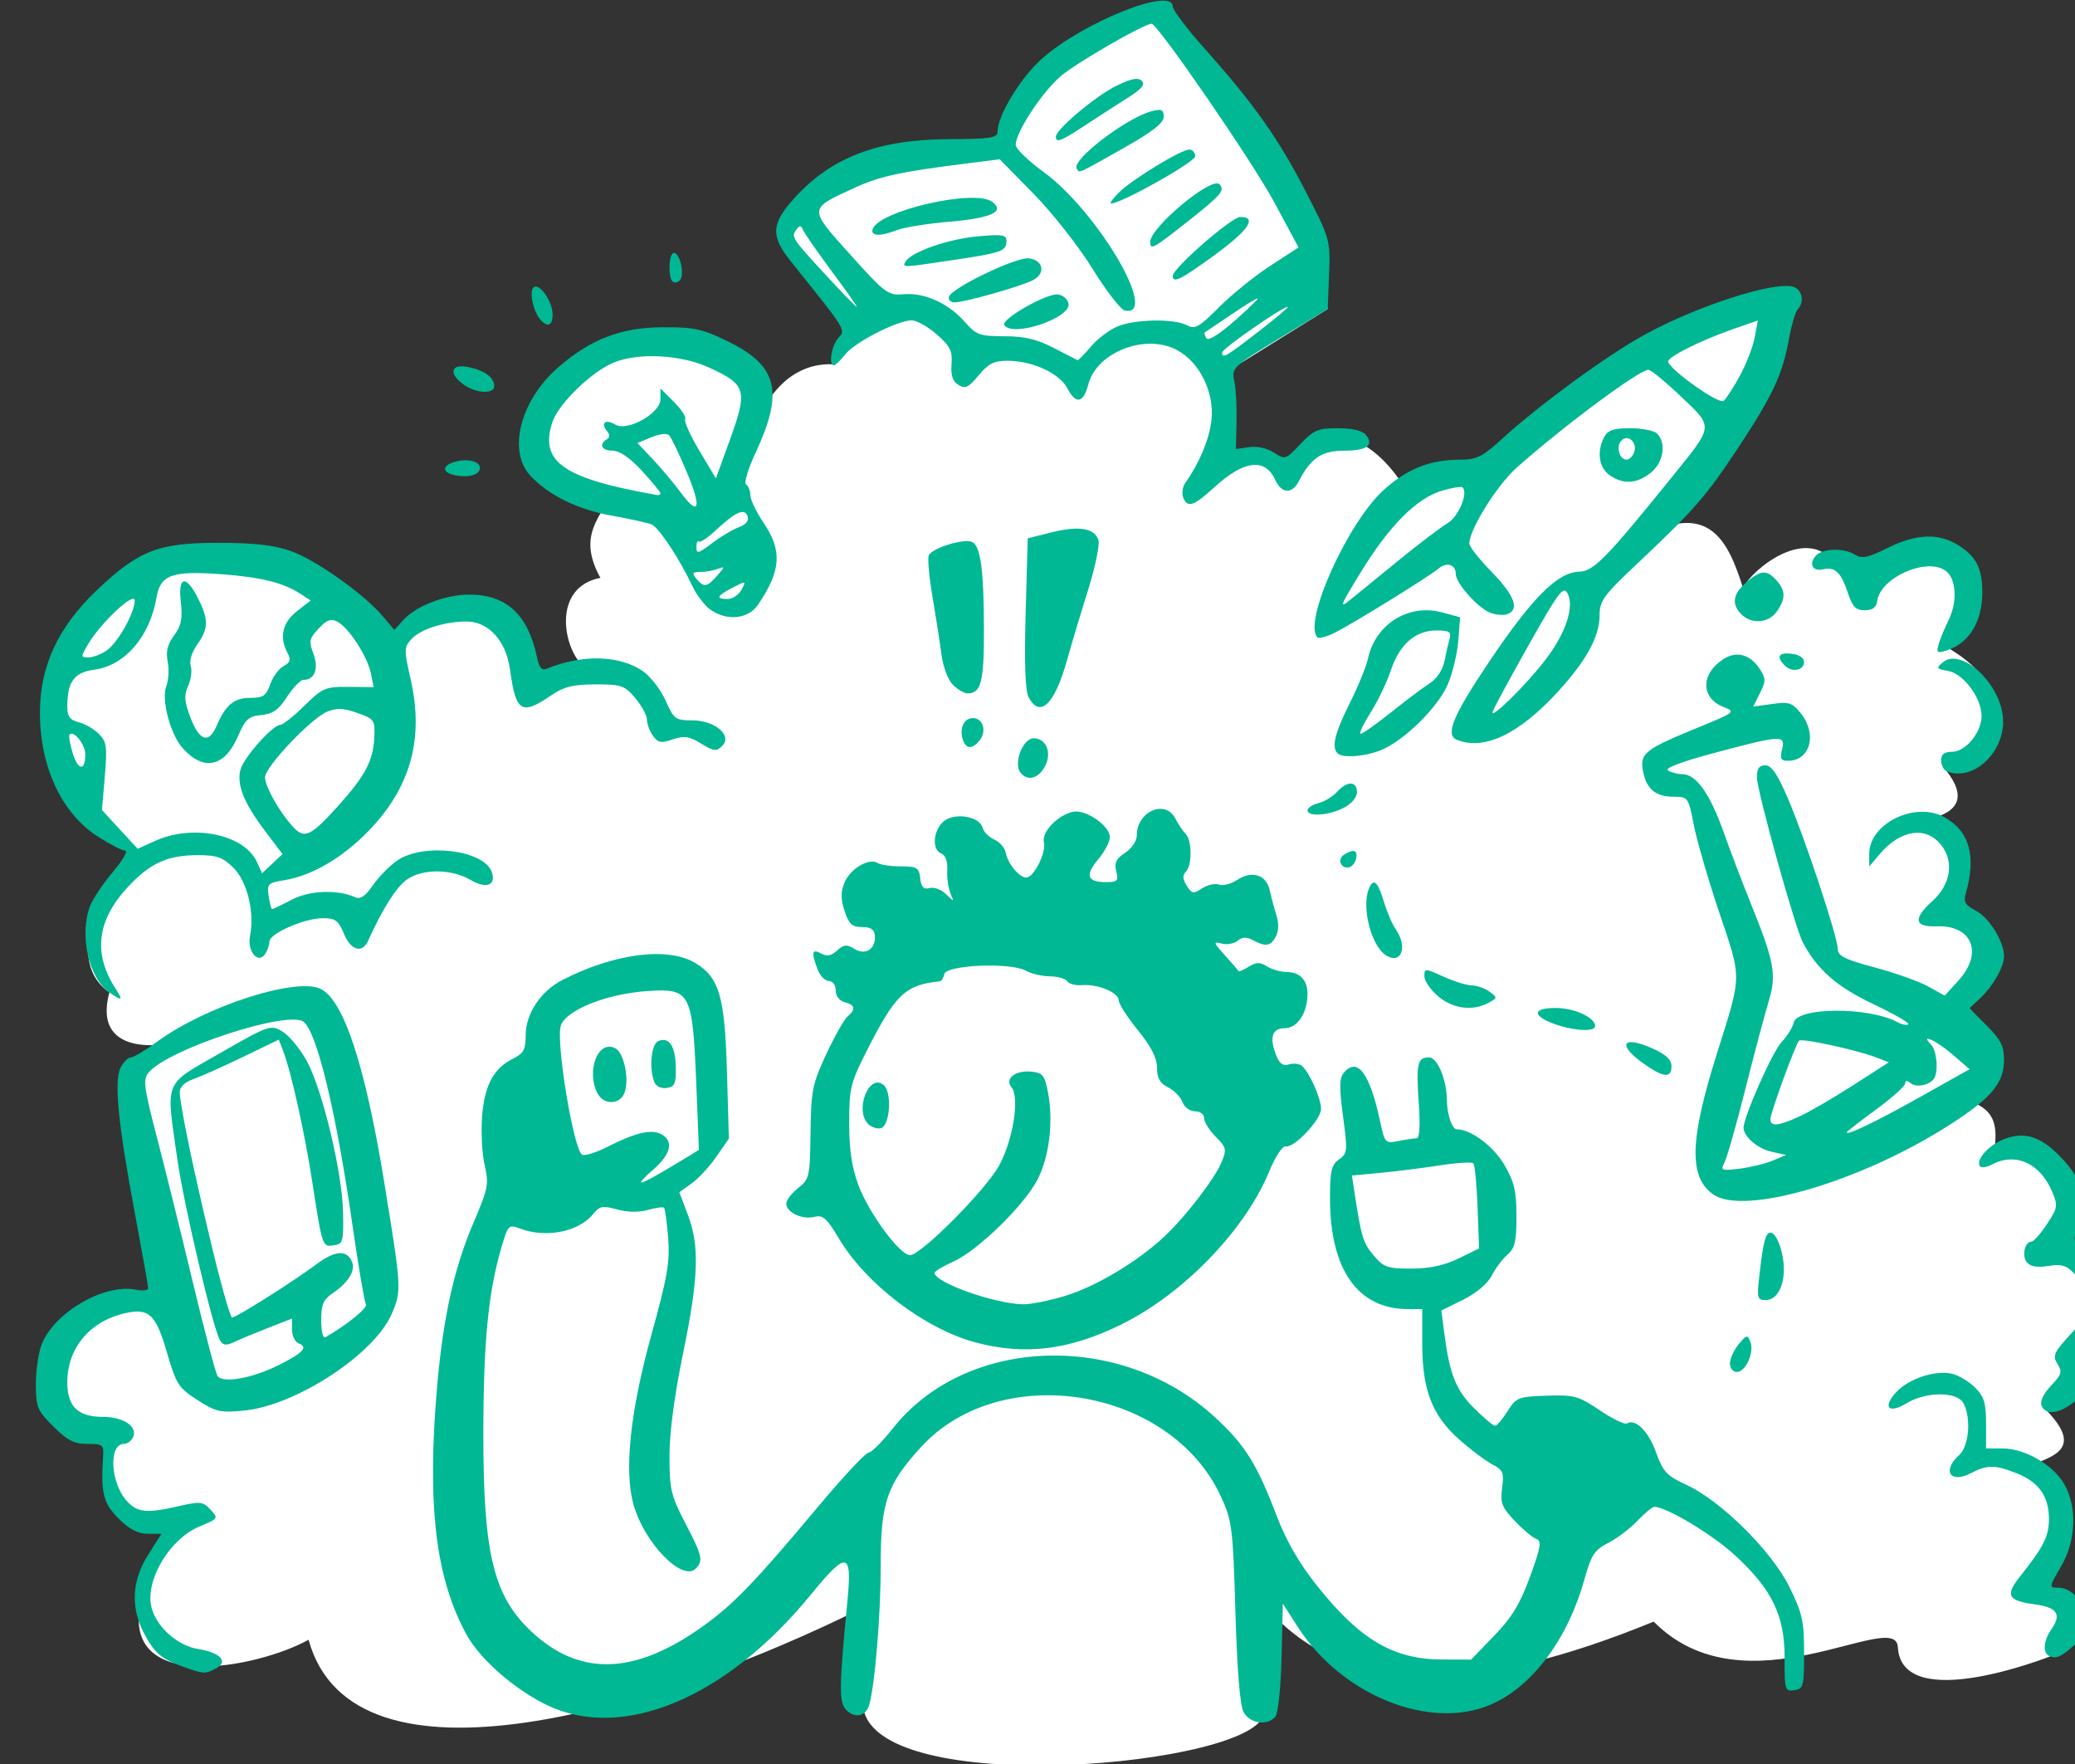 <?xml version="1.0" ?><svg height="264.313mm" viewBox="0 0 310.928 264.313" width="310.928mm" xmlns="http://www.w3.org/2000/svg">
    <rect x="0" y="0" width="310.928" height="264.313" fill="#333333" stroke="none"/>
    <path d="m 31471.81,578.712 c 0,0 -2.16,-0.466 -23.141,10.568 -20.981,11.034 -22.375,29.912 -22.375,29.912 0,0 -31.934,1.248 -42.986,5.211 -11.052,3.963 -23.141,19.426 -23.141,19.426 l 22.967,29.373 -6.303,10.801 c -14.46,-0.583 -20.463,13.133 -20.463,13.133 l -4.662,-11.889 c -4.662,-11.889 -39.114,-7.771 -50.166,-1.865 -31.906,36.491 9.715,38.728 9.715,38.728 -3.307,7.305 -10.465,12.62 -3.453,25.254 -14.42,2.826 -11.04,20.726 -5.272,26.02 -7.591,1.004 -14.314,5.482 -14.314,5.482 0,0 -7.339,-27.974 -23.83,-20.98 -16.492,6.994 -23.713,4.951 -23.713,4.951 0,0 -54.083,-45.124 -83.354,-3.629 -29.27,41.495 13.178,70.539 13.178,70.539 -6.982,3.289 -23.847,29.854 -8.398,40.607 -5.497,20.621 19.31,14.969 19.31,14.969 0,0 -13.469,8.394 -12.951,12.59 0.518,4.196 12.434,63.406 12.434,63.406 0,0 -26.335,-1.242 -34.02,14.844 -7.684,16.085 17.615,24.787 17.615,24.787 0,0 -4.231,5.75 -1.468,16.162 2.763,10.413 21.845,8.393 21.845,8.393 0,0 -7.296,5.471 -13.039,24.012 -8.131,29.916 34.504,21.202 49.389,12.9 13.243,48.251 104.696,20.176 163.793,-9.17 0,0 -0.949,-0.466 0.691,28.363 1.641,28.829 118.506,18.26 119.008,2.365 0.26,-8.236 0.792,-19.63 0.604,-31.227 24.116,27.706 63.643,25.335 115.031,4.285 27.261,27.601 71.806,-4.218 72.441,7.537 1.094,20.253 45.178,2.779 45.178,2.779 10.818,-4.021 0.133,-25.113 -6.41,-23.139 16.653,-18.694 12.606,-35.619 -2.438,-32.211 7.627,-3.809 21.113,-4.906 6.301,-19.105 l 8.983,-14.076 c 18.096,-16.509 9.297,-26.461 -5.44,-34.967 -0.45,-12.965 10.547,-35.202 -17.615,-25.721 0.84,-7.034 1.663,-14.061 -10.533,-16.24 20.173,-4.954 10.992,-16.038 3.218,-26.828 1.77,-9.837 10.054,-19.825 -4.859,-29.277 5.889,-13.036 1.045,-20.774 -7.252,-26.809 9.273,-2.151 11.072,-6.888 5.379,-14.219 0,0 14.392,-6.838 14.133,-18.805 -0.259,-11.967 -16.43,-19.18 -16.43,-19.18 0,0 11.681,-22.315 2.615,-27.91 -9.066,-5.595 -23.83,13.83 -23.83,13.83 0,0 -4.284,-3.907 -10.533,-10.723 -9.544,-10.41 -26.727,5.915 -26.25,8.859 -4.502,-14.282 -10.03,-26.954 -31.256,-14.998 0,0 55.519,-65.584 42.395,-70.635 -13.124,-5.051 -89.883,51.131 -89.883,51.131 l -22.363,3.418 c 0,0 -6.477,-10.644 -14.766,-13.131 -8.289,-2.487 -22.018,7.227 -22.018,7.227 l -12.734,-4.674 -4.101,-22.057 31.355,-19.508 -7.611,-29.992 z" fill="#FFFFFF" transform="translate(-195.298,-14.498) matrix(0.505,0,0,0.505,-15525.175,-276.348)"/>
    <path d="m 31498.7,1083.976 c -1.118,-1.99 -1.95,-11.987 -2.469,-29.68 -0.736,-25.066 -0.994,-27.141 -4.269,-34.294 -14.833,-32.4 -65.26,-40.75 -89.029,-14.743 -10.229,11.192 -11.973,16.378 -11.973,35.588 0,14.675 -1.733,35.36 -3.435,41.006 -0.989,3.277 -4.187,3.977 -6.698,1.467 -2.283,-2.283 -2.248,-6.448 0.28,-32.495 1.421,-14.65 -0.162,-14.912 -10.864,-1.794 -25.044,30.695 -55.947,43.614 -78.342,32.752 -9.665,-4.688 -19.907,-13.683 -23.87,-20.965 -8.642,-15.878 -11.379,-35.91 -9.178,-67.174 1.715,-24.371 4.969,-40.159 11.36,-55.111 4.278,-10.011 4.54,-11.373 3.247,-16.889 -0.773,-3.3 -1.116,-9.822 -0.761,-14.494 0.707,-9.296 3.449,-14.337 9.381,-17.246 2.912,-1.428 3.546,-2.645 3.546,-6.803 0,-6.382 4.425,-13.08 10.822,-16.38 15.434,-7.962 31.457,-10.003 39.592,-5.043 7.061,4.305 8.679,9.924 9.318,32.349 l 0.561,19.717 -3.713,5.359 c -2.043,2.947 -5.351,6.525 -7.352,7.949 l -3.638,2.591 2.538,6.681 c 3.524,9.274 3.187,18.79 -1.461,41.319 -2.521,12.219 -3.991,23.345 -3.995,30.236 0,9.872 0.436,11.75 4.662,19.856 5.085,9.756 5.435,11.272 3.135,13.572 -3.994,3.993 -15.284,-7.622 -18.47,-19.001 -2.842,-10.152 -0.969,-27.747 5.393,-50.664 4.656,-16.772 5.446,-21.357 4.894,-28.408 -0.361,-4.624 -0.913,-8.664 -1.226,-8.977 -0.314,-0.313 -2.468,-0.025 -4.789,0.641 -2.646,0.759 -6.056,0.703 -9.144,-0.149 -4.272,-1.179 -5.203,-1.01 -7.025,1.278 -4.303,5.4 -14.073,7.335 -21.938,4.345 -3.192,-1.214 -3.438,-0.948 -5.412,5.843 -3.892,13.388 -5.302,28.108 -5.308,55.428 -0.01,35.193 3.036,47.752 14.106,58.2 14.339,13.532 30.664,13.111 50.876,-1.312 9.307,-6.641 15.313,-12.876 34.788,-36.113 7.118,-8.493 13.657,-15.476 14.531,-15.517 0.874,-0.041 4.101,-3.26 7.172,-7.152 21.604,-27.39 67.519,-29.064 95.464,-3.481 8.98,8.221 12.546,13.881 18.37,29.155 2.887,7.574 6.704,14.219 11.98,20.859 12.787,16.091 22.69,21.948 37.194,21.997 l 8.591,0.029 6.842,-7.064 c 5.291,-5.463 7.711,-9.447 10.676,-17.577 3.158,-8.658 3.494,-10.624 1.901,-11.139 -1.064,-0.344 -3.949,-2.745 -6.411,-5.335 -3.895,-4.098 -4.386,-5.374 -3.789,-9.826 0.606,-4.521 0.274,-5.33 -2.858,-6.953 -1.949,-1.01 -6.348,-4.308 -9.776,-7.329 -8.1,-7.138 -11.058,-14.741 -11.062,-28.443 v -10.333 h -4.264 c -14.855,0 -23.104,-11.722 -23.104,-32.833 0,-8.17 0.416,-9.974 2.666,-11.55 2.514,-1.761 2.583,-2.489 1.198,-12.776 -1.135,-8.434 -1.098,-11.355 0.164,-12.875 4.056,-4.887 7.742,-0.051 10.789,14.154 1.429,6.663 1.559,6.805 5.49,6.019 2.214,-0.443 4.64,-0.805 5.391,-0.805 0.875,0 1.104,-3.706 0.641,-10.333 -0.829,-11.832 -0.42,-13.667 3.043,-13.667 2.495,0 5.237,6.557 5.295,12.667 0.04,4.29 1.528,8.667 2.944,8.667 4.158,0 10.847,4.99 14.085,10.507 2.976,5.07 3.616,7.773 3.621,15.275 0,7.472 -0.474,9.525 -2.66,11.391 -1.467,1.252 -3.569,4.05 -4.671,6.218 -1.213,2.386 -4.56,5.21 -8.477,7.153 l -6.473,3.211 0.875,6.789 c 1.563,12.123 3.42,16.797 8.816,22.193 2.895,2.895 5.713,5.24 6.263,5.212 0.55,-0.028 2.211,-1.978 3.69,-4.333 2.549,-4.056 3.159,-4.298 11.573,-4.588 8.178,-0.282 9.429,0.061 15.774,4.331 3.79,2.551 7.42,4.311 8.066,3.911 2.508,-1.55 6.378,2.292 8.637,8.574 2.084,5.795 3.163,6.941 9.125,9.697 10.201,4.716 25.242,19.654 30.468,30.259 3.799,7.71 4.334,10.116 4.334,19.497 0,9.984 -0.196,10.73 -2.909,11.117 -2.768,0.394 -2.907,-0.064 -2.871,-9.455 0.05,-12.631 -3.639,-20.332 -14.603,-30.482 -6.688,-6.192 -20.464,-14.477 -24.071,-14.477 -0.576,0 -2.81,1.855 -4.964,4.122 -2.153,2.267 -6.055,5.223 -8.67,6.568 -4.104,2.112 -5.066,3.569 -7.039,10.667 -4.989,17.943 -15.482,31.995 -27.872,37.325 -18.058,7.769 -44.239,-2.78 -57.241,-23.062 l -4.427,-6.906 -0.378,15.894 c -0.212,8.92 -1.015,16.662 -1.83,17.643 -2.31,2.783 -7.506,2.091 -9.385,-1.25 z m 63.675,-134.656 6.153,-2.99 -0.451,-12.235 c -0.248,-6.729 -0.811,-12.594 -1.251,-13.033 -0.441,-0.439 -4.941,-0.159 -10,0.622 -5.06,0.781 -12.988,1.777 -17.618,2.212 l -8.419,0.792 0.84,5.477 c 1.968,12.831 2.489,14.524 5.615,18.239 2.948,3.503 4.094,3.905 11.132,3.905 5.41,0 9.756,-0.928 13.999,-2.99 z m -233.59,-27.233 c 4.496,-2.689 8.2,-4.939 8.23,-5 0.03,-0.061 -0.325,-9.222 -0.791,-20.359 -1.102,-26.372 -1.774,-27.623 -14.389,-26.776 -12.043,0.809 -23.941,5.5 -25.743,10.15 -1.667,4.303 3.813,37.475 6.353,38.45 0.874,0.336 4.18,-0.712 7.347,-2.327 8.292,-4.23 13.099,-5.379 16.005,-3.824 3.808,2.038 2.996,5.86 -2.217,10.437 -6.179,5.426 -4.785,5.224 5.205,-0.751 z m -21.778,-21.69 c -3.571,-6.671 0.127,-16.182 5.229,-13.451 2.772,1.483 4.337,10.091 2.491,13.697 -1.592,3.109 -6,2.969 -7.72,-0.246 z m 16.789,-3.459 c -1.631,-4.25 -0.9,-11.354 1.253,-12.18 3.195,-1.226 4.994,1.523 5.125,7.833 0.101,4.859 -0.307,5.78 -2.711,6.123 -1.67,0.238 -3.174,-0.49 -3.667,-1.776 z m -139.849,173.466 c -6.523,-2.328 -8.635,-4.176 -11.752,-10.285 -3.836,-7.52 -3.354,-15.381 1.402,-22.881 l 3.971,-6.261 h -4.104 c -2.89,0 -5.446,-1.342 -8.638,-4.533 -4.552,-4.552 -5.294,-7.547 -4.574,-18.467 0.223,-3.382 -0.141,-3.667 -4.682,-3.667 -3.942,0 -5.956,-1.032 -10.101,-5.176 -4.791,-4.791 -5.176,-5.737 -5.176,-12.71 0,-4.143 0.822,-9.5 1.826,-11.904 3.942,-9.434 18.549,-17.808 27.841,-15.961 2.016,0.401 3.664,0.209 3.66,-0.427 0,-0.635 -1.801,-10.755 -3.996,-22.489 -5.006,-26.762 -6.199,-39.221 -4.126,-43.093 0.855,-1.599 2.204,-2.907 2.997,-2.907 0.792,0 4.297,-2.097 7.789,-4.66 14.241,-10.454 40.924,-19.114 48.399,-15.708 6.856,3.124 13.254,22.407 18.912,57.003 5.222,31.928 5.26,32.585 2.298,39.45 -5.171,11.983 -28.367,27.176 -43.82,28.7 -7.025,0.693 -8.369,0.388 -13.851,-3.146 -5.608,-3.615 -6.296,-4.688 -9.023,-14.075 -3.303,-11.366 -5.328,-13.273 -12.405,-11.677 -10.494,2.367 -17.168,10.346 -17.168,20.528 0,7.229 3.158,10.252 10.709,10.252 5.831,0 10.053,2.76 8.883,5.807 -0.463,1.206 -1.72,2.193 -2.793,2.193 -4.637,0 -4.014,11.638 0.911,17 3.126,3.404 5.895,3.66 15.539,1.434 6.184,-1.427 7.003,-1.333 9.238,1.065 2.405,2.582 2.343,2.676 -3.225,4.98 -8.719,3.606 -15.991,15.542 -14.379,23.601 1.165,5.824 7.611,11.755 13.862,12.754 6.626,1.059 9.163,3.742 5.429,5.74 -3.28,1.756 -3.639,1.738 -9.853,-0.479 z m 28.585,-89.564 c 7.103,-3.582 8.615,-5.251 5.753,-6.349 -1.096,-0.42 -1.992,-2.25 -1.992,-4.066 v -3.301 l -7,2.736 c -3.85,1.505 -8.389,3.394 -10.087,4.198 -2.398,1.136 -3.341,1.05 -4.228,-0.386 -2.076,-3.359 -10.78,-40.243 -12.725,-53.923 -3.387,-23.821 -4.267,-21.663 12.826,-31.448 14.394,-8.239 14.881,-8.408 18.334,-6.368 1.951,1.153 5.173,5.009 7.161,8.569 4.666,8.357 10.644,33.174 10.873,45.141 0.167,8.684 -0.03,9.363 -2.774,9.753 -3.395,0.483 -3.378,0.535 -6.407,-19.087 -2.193,-14.207 -6.21,-32.313 -8.497,-38.306 l -1.39,-3.64 -10.685,5.167 c -5.877,2.842 -12.496,5.799 -14.71,6.57 -2.494,0.869 -4.013,2.317 -3.993,3.806 0.09,7.01 13.223,63.804 15.464,66.88 0.426,0.584 17.819,-10.362 25.252,-15.893 5.485,-4.081 9.004,-4.225 10.461,-0.429 0.962,2.506 -1.311,6.11 -5.724,9.076 -2.857,1.92 -3.484,3.378 -3.484,8.094 0,3.457 0.532,5.447 1.333,4.986 6.482,-3.725 12.574,-8.716 11.924,-9.768 -0.439,-0.71 -2.24,-11.322 -4.003,-23.584 -4.767,-33.154 -10.446,-56.856 -14.41,-60.146 -4.425,-3.672 -40.346,8.057 -46.085,15.049 -1.675,2.041 -1.371,4.375 2.501,19.23 2.424,9.299 7.217,28.628 10.651,42.954 3.434,14.326 6.72,26.818 7.303,27.761 1.452,2.349 10.355,0.759 18.358,-3.277 z m 525.428,86.512 c -2.294,-0.823 -2.089,-4.514 0.452,-8.141 3.014,-4.303 1.616,-6.407 -4.832,-7.272 -8.21,-1.101 -9.044,-2.654 -4.492,-8.367 6.954,-8.73 8.524,-11.854 8.531,-16.976 0.01,-6.656 -2.969,-10.921 -9.432,-13.507 -6.536,-2.615 -8.864,-2.634 -13.7,-0.112 -6.146,3.206 -8.699,-0.654 -3.527,-5.335 2.957,-2.676 3.651,-11.001 1.286,-15.421 -1.872,-3.499 -11.135,-3.475 -16.905,0.044 -5.372,3.276 -7.21,1.141 -2.934,-3.41 3.731,-3.971 11.717,-6.545 16.547,-5.333 1.963,0.493 5.017,2.344 6.787,4.114 2.629,2.629 3.219,4.574 3.219,10.612 v 7.394 l 5,0.021 c 6.508,0.028 14.843,4.824 18.111,10.42 3.999,6.848 3.639,16.905 -0.881,24.618 -3.519,6.005 -3.56,6.273 -0.953,6.273 7.377,0 10.868,11.67 5.056,16.902 -3.929,3.537 -5.319,4.196 -7.333,3.473 z m -2.549,-74.455 c -0.48,-1.25 0.642,-3.583 2.814,-5.849 3.153,-3.291 3.396,-4.115 1.913,-6.489 -1.515,-2.427 -1.081,-3.389 4.037,-8.941 4.955,-5.376 5.622,-6.785 4.906,-10.367 -0.456,-2.28 -2.17,-5.575 -3.809,-7.323 -2.441,-2.604 -3.854,-3.039 -7.823,-2.407 -3.268,0.52 -5.337,0.178 -6.357,-1.05 -1.59,-1.916 -0.678,-6.16 1.325,-6.16 0.644,0 2.716,-2.334 4.603,-5.186 3.22,-4.866 3.315,-5.462 1.536,-9.667 -3.589,-8.484 -10.901,-11.754 -17.905,-8.006 -1.575,0.843 -3.174,1.028 -3.555,0.412 -1.276,-2.065 3.159,-6.668 7.946,-8.248 6.135,-2.025 10.922,-0.136 17.161,6.77 5.608,6.207 7.032,12.421 4.33,18.887 -1.876,4.49 -1.831,4.807 0.892,6.298 4.918,2.692 7.994,8.216 8.592,15.432 0.512,6.171 0.153,7.354 -3.485,11.498 -3.491,3.976 -3.956,5.365 -3.337,9.975 0.643,4.798 0.276,5.728 -3.528,8.928 -4.752,3.999 -9.054,4.625 -10.256,1.493 z m -92.451,-12.439 c 0,-1.385 1.155,-3.935 2.567,-5.667 2.369,-2.904 2.641,-2.961 3.509,-0.729 1.213,3.117 -1.419,8.915 -4.048,8.915 -1.116,0 -2.028,-1.133 -2.028,-2.519 z m -223.89,-6.265 c -14.977,-4.027 -32.426,-17.289 -40.455,-30.749 -3.652,-6.122 -4.791,-7.128 -7.349,-6.49 -3.608,0.899 -8.306,-1.322 -8.306,-3.927 0,-1.021 1.578,-3.098 3.507,-4.615 3.355,-2.639 3.515,-3.353 3.687,-16.43 0.165,-12.545 0.551,-14.467 4.69,-23.339 2.481,-5.317 5.322,-10.341 6.313,-11.163 2.519,-2.09 2.249,-3.408 -0.864,-4.222 -1.596,-0.417 -2.667,-1.819 -2.667,-3.489 0,-1.613 -0.858,-2.792 -2.033,-2.792 -1.118,0 -2.618,-1.539 -3.333,-3.42 -1.932,-5.08 -1.676,-6.256 1.032,-4.74 1.695,0.949 2.991,0.71 4.741,-0.875 2.005,-1.814 2.862,-1.897 5.106,-0.496 3.276,2.046 6.411,0.052 6.114,-3.891 -0.141,-1.866 -1.192,-2.578 -3.807,-2.578 -2.958,0 -3.897,-0.86 -5.179,-4.745 -1.193,-3.616 -1.197,-5.637 -0.01,-8.494 1.694,-4.089 7.31,-7.398 9.806,-5.778 0.862,0.559 3.967,1.017 6.9,1.017 4.773,0 5.376,0.37 5.741,3.522 0.306,2.642 1.006,3.366 2.801,2.897 1.317,-0.344 3.5,0.471 4.851,1.811 2.382,2.361 2.422,2.354 1.31,-0.23 -0.631,-1.467 -1.053,-4.554 -0.937,-6.862 0.132,-2.639 -0.527,-4.478 -1.778,-4.958 -2.815,-1.08 -2.466,-6.667 0.589,-9.432 3.144,-2.845 10.761,-1.683 11.667,1.78 0.323,1.234 1.896,2.821 3.497,3.525 1.6,0.705 3.125,2.481 3.389,3.948 0.569,3.173 4.024,7.337 6.077,7.325 2.233,-0.013 6.002,-7.51 5.24,-10.425 -0.775,-2.964 3.849,-7.922 8.471,-9.082 3.723,-0.934 11.082,4.048 11.082,7.504 0,1.36 -1.543,4.307 -3.429,6.549 -3.991,4.744 -3.327,6.796 2.2,6.796 3.509,0 3.857,-0.358 3.137,-3.226 -0.628,-2.503 -0.04,-3.732 2.641,-5.487 1.977,-1.295 3.451,-3.511 3.451,-5.186 0,-7.068 8.471,-10.765 11.43,-4.989 0.877,1.712 2.264,3.782 3.082,4.6 1.902,1.902 1.932,9.31 0.05,11.197 -1.035,1.035 -0.967,2.205 0.241,4.139 1.516,2.426 1.975,2.506 4.589,0.794 1.597,-1.047 3.84,-1.544 4.984,-1.105 1.144,0.439 3.599,-0.197 5.456,-1.414 4.384,-2.872 8.609,-1.511 9.613,3.098 0.429,1.968 1.32,5.287 1.98,7.376 0.755,2.39 0.697,4.738 -0.157,6.333 -1.549,2.894 -2.992,3.131 -6.769,1.109 -1.938,-1.037 -3.184,-0.994 -4.572,0.157 -1.049,0.871 -3.189,1.248 -4.755,0.839 -2.564,-0.67 -2.465,-0.322 0.993,3.503 2.112,2.336 3.931,4.442 4.043,4.68 0.112,0.238 1.462,-0.353 3,-1.314 2.241,-1.399 3.323,-1.418 5.445,-0.092 1.457,0.91 4.037,1.654 5.734,1.654 4.03,0 6.289,2.38 6.265,6.6 -0.03,5.565 -3.015,10.067 -6.669,10.067 -3.797,0 -4.693,2.613 -2.698,7.861 0.99,2.603 2.058,3.443 3.721,2.925 1.283,-0.399 2.979,-0.289 3.77,0.244 2.155,1.453 5.896,9.646 5.896,12.913 0,3.228 -8.065,11.74 -10.541,11.124 -0.885,-0.22 -3.081,3.166 -4.88,7.524 -7.176,17.383 -25.449,36.259 -43.882,45.332 -15.457,7.609 -28.639,9.221 -43.254,5.292 z m 26.845,-13.863 c 9.124,-2.818 21.291,-10.118 29.191,-17.514 6.359,-5.953 14.969,-17.15 17.048,-22.17 1.521,-3.673 1.368,-4.318 -1.764,-7.451 -1.887,-1.887 -3.43,-4.357 -3.43,-5.491 0,-1.183 -1.155,-2.061 -2.71,-2.061 -1.516,0 -3.156,-1.207 -3.723,-2.739 -0.557,-1.506 -2.488,-3.481 -4.29,-4.388 -2.427,-1.221 -3.277,-2.727 -3.277,-5.802 0,-2.904 -1.705,-6.251 -5.667,-11.125 -3.117,-3.834 -5.667,-7.806 -5.667,-8.825 0,-2.33 -6.202,-4.934 -10.868,-4.562 -1.943,0.155 -3.929,-0.358 -4.412,-1.139 -0.482,-0.781 -2.792,-1.441 -5.132,-1.467 -2.34,-0.026 -5.592,-0.79 -7.227,-1.699 -4.482,-2.491 -23.563,-1.694 -24.125,1.007 -0.237,1.14 -0.837,2.114 -1.333,2.164 -10.224,1.041 -13.153,3.81 -21.576,20.396 -4.95,9.746 -5.327,11.274 -5.327,21.617 0,7.994 0.779,13.209 2.764,18.515 3.108,8.306 12.262,20.714 15.282,20.714 3.265,0 22.527,-19.38 26.479,-26.643 4.125,-7.578 6.108,-20.185 3.643,-23.155 -2.152,-2.593 1.24,-5.188 6.055,-4.631 3.254,0.376 3.855,1.177 4.818,6.43 1.57,8.563 0.328,18.729 -3.117,25.497 -3.859,7.582 -17.731,21.139 -24.938,24.373 -3.109,1.395 -5.652,2.915 -5.652,3.379 0,2.854 17.682,9.152 26.192,9.331 2.307,0.048 8.05,-1.103 12.763,-2.559 z m -58.65,-50.914 c -4.119,-4.12 0.241,-15.192 4.569,-11.6 2.609,2.166 1.897,12.326 -0.902,12.855 -1.115,0.211 -2.765,-0.354 -3.667,-1.255 z m 264.396,45.228 c 1.168,-10.306 1.863,-13 3.357,-13 1.798,0 3.942,5.895 3.942,10.841 0,5.431 -2.209,9.159 -5.427,9.159 -2.427,0 -2.594,-0.625 -1.872,-7 z m -13.636,-24.337 c -7.283,-5.101 -7.038,-15.985 0.931,-41.329 7.652,-24.34 7.608,-22.173 0.865,-42.232 -3.286,-9.772 -6.701,-21.518 -7.591,-26.101 -1.579,-8.135 -1.718,-8.333 -5.856,-8.333 -5.479,0 -8.225,-2.282 -9.215,-7.659 -0.966,-5.246 0.502,-6.394 16.577,-12.974 10.692,-4.377 10.979,-4.606 7.469,-5.94 -6.896,-2.622 -7.029,-9.771 -0.264,-14.204 3.931,-2.575 7.996,-1.514 10.842,2.83 1.865,2.846 1.875,3.609 0.09,7.19 l -1.998,4.006 5.661,-0.776 c 5.044,-0.691 5.974,-0.377 8.543,2.889 4.852,6.168 2.671,13.972 -3.905,13.972 -2.104,0 -2.438,-0.632 -1.76,-3.333 1.101,-4.388 -0.02,-4.337 -19.675,0.889 -9.986,2.655 -15.243,4.627 -14.162,5.313 0.945,0.6 2.899,1.1 4.342,1.111 4.021,0.031 8.134,5.826 12.144,17.107 2.003,5.636 5.589,15.057 7.969,20.936 7.111,17.57 7.836,21.459 5.452,29.248 -1.132,3.701 -4.25,15.429 -6.928,26.062 -2.679,10.633 -5.475,20.469 -6.214,21.857 -1.245,2.337 -0.914,2.471 4.471,1.817 3.199,-0.388 7.615,-1.46 9.815,-2.381 l 4,-1.675 -4.407,-0.99 c -4.015,-0.901 -8.111,-4.393 -8.217,-7.006 -0.121,-2.988 8.471,-22.455 11.222,-25.423 1.754,-1.893 3.392,-4.497 3.641,-5.786 0.905,-4.702 22.168,-4.835 30.841,-0.194 1.365,0.731 2.802,1.008 3.194,0.617 0.391,-0.391 -4.335,-3.109 -10.503,-6.039 -10.749,-5.107 -16.509,-10.148 -20.789,-18.193 -2.295,-4.315 -13.648,-45.121 -13.648,-49.055 0,-2.576 0.682,-3.55 2.486,-3.55 1.815,0 3.612,2.611 6.651,9.667 5.055,11.733 14.863,41.32 14.863,44.836 0,2.053 2.104,3.102 11,5.483 6.05,1.619 13.19,4.162 15.866,5.65 l 4.867,2.706 4.094,-4.504 c 7.419,-8.16 4.05,-16.479 -6.507,-16.065 -6.621,0.259 -7.05,-2.251 -1.274,-7.458 5.469,-4.931 6.543,-11.691 2.644,-16.648 -4.52,-5.747 -12.108,-4.592 -18.35,2.793 l -2.994,3.541 -0.01,-3.769 c -0.02,-8.895 13.507,-15.561 22.137,-10.914 7.608,4.098 9.736,11.662 6.446,22.915 -0.67,2.293 -0.02,3.326 3.102,4.941 3.896,2.014 8.309,9.146 8.309,13.427 0,3.174 -3.238,8.924 -7.006,12.443 l -3.26,3.044 5.133,5.133 c 4.112,4.112 5.133,6.117 5.133,10.084 0,6.977 -3.665,11.369 -16.192,19.405 -26.156,16.778 -60.946,27.015 -70.076,20.621 z m 61.491,-28.991 14.557,-8.167 -5.112,-4.419 c -4.783,-4.134 -9.872,-6.423 -6.268,-2.819 0.88,0.88 1.6,3.599 1.6,6.043 0,3.382 -0.717,4.714 -3,5.58 -1.807,0.685 -3.663,0.603 -4.667,-0.206 -1.126,-0.908 -1.666,-0.892 -1.666,0.047 0,0.765 -3.9,4.254 -8.667,7.754 -4.767,3.5 -8.667,6.533 -8.667,6.74 0,1.034 8.803,-3.21 21.89,-10.552 z m -35.89,5.825 c 2.934,-1.344 10.092,-5.505 15.909,-9.245 l 10.575,-6.801 -3.908,-1.496 c -5.796,-2.218 -21.93,-5.712 -22.722,-4.921 -1.068,1.069 -8.51,21.429 -8.516,23.299 -0.01,2.279 2.364,2.05 8.662,-0.836 z m -46.349,-15.71 c -7.933,-5.645 -6.206,-8.434 2.742,-4.428 3.946,1.767 5.607,3.32 5.607,5.242 0,3.671 -2.37,3.439 -8.349,-0.814 z m -26.237,-11.647 c -6.845,-2.474 -6.759,-4.807 0.178,-4.807 5.618,0 11.742,2.821 11.742,5.409 0,1.726 -6.367,1.404 -11.92,-0.602 z m -34.645,-8.259 c -2.256,-1.899 -4.102,-4.569 -4.102,-5.935 0,-2.408 0.172,-2.405 5.667,0.089 3.116,1.415 6.902,2.585 8.411,2.602 1.51,0.016 3.868,0.85 5.241,1.854 2.416,1.767 2.406,1.872 -0.324,3.333 -4.703,2.517 -10.49,1.762 -14.893,-1.943 z m -394.298,-1.169 c -6.162,-4.316 -8.988,-16.977 -5.719,-25.626 0.78,-2.064 3.816,-6.603 6.746,-10.087 2.93,-3.483 4.594,-6.333 3.698,-6.333 -0.896,0 -4.55,-1.874 -8.119,-4.165 -10.794,-6.926 -17.257,-20.812 -17.203,-36.96 0.04,-13.627 5.399,-25.183 16.639,-35.916 12.554,-11.988 18.381,-14.292 36.154,-14.292 10.702,0 16.531,0.651 21.565,2.406 7.42,2.589 21.855,12.809 27.401,19.4 l 3.412,4.055 2.478,-2.786 c 3.814,-4.289 12.456,-7.681 19.653,-7.713 11.022,-0.05 17.5,5.867 20.144,18.398 0.724,3.433 1.429,4.224 3.14,3.522 10.427,-4.278 21.676,-3.933 28.422,0.87 2.267,1.614 5.274,5.54 6.682,8.724 2.399,5.422 2.895,5.79 7.832,5.79 6.759,0 12.037,4.472 8.937,7.572 -1.715,1.715 -2.482,1.631 -6.295,-0.687 -3.582,-2.179 -5.049,-2.393 -8.393,-1.228 -3.416,1.191 -4.335,1.027 -5.849,-1.044 -0.987,-1.351 -1.796,-3.496 -1.796,-4.766 0,-1.27 -1.553,-4.156 -3.452,-6.412 -3.178,-3.778 -4.113,-4.102 -11.814,-4.102 -6.72,0 -9.326,0.654 -13.274,3.333 -8.77,5.952 -10.386,4.901 -12.129,-7.883 -1.141,-8.373 -6.393,-14.12 -12.895,-14.109 -6.521,0.011 -13.712,2.316 -16.363,5.245 -2.184,2.413 -2.195,3.149 -0.187,11.98 4.029,17.714 -0.09,32.252 -12.801,45.221 -7.647,7.799 -16.671,13.022 -24.724,14.31 -4.832,0.773 -5.154,1.1 -4.626,4.7 0.312,2.128 0.781,3.869 1.042,3.869 0.261,0 2.893,-1.26 5.848,-2.801 5.309,-2.767 13.554,-3.073 18.828,-0.699 1.507,0.678 3.016,-0.353 5.214,-3.56 1.701,-2.483 4.984,-5.81 7.296,-7.394 7.638,-5.234 25.453,-3.132 27.919,3.294 1.545,4.025 -1.495,5.297 -6.124,2.562 -5.821,-3.438 -14.613,-3.443 -19.212,-0.01 -3.076,2.296 -7.084,8.681 -11.262,17.941 -1.759,3.898 -5.107,3.004 -7.161,-1.913 -1.714,-4.101 -2.592,-4.75 -6.388,-4.725 -5.426,0.036 -15.727,4.551 -15.755,6.905 -0.01,0.953 -0.566,2.593 -1.232,3.646 -2.074,3.278 -5.458,-0.694 -4.533,-5.32 1.395,-6.975 -0.813,-16.064 -4.893,-20.144 -3.168,-3.169 -4.891,-3.784 -10.595,-3.784 -9.095,0 -14.278,2.393 -20.976,9.682 -9.013,9.809 -10.125,19.637 -3.395,29.984 2.283,3.51 1.92,3.712 -1.885,1.046 z m 46.211,-47.873 c -6.279,-8.319 -8.432,-13.64 -7.332,-18.122 0.876,-3.572 9.579,-13.385 11.87,-13.385 0.74,0 3.945,-2.55 7.123,-5.667 5.424,-5.321 6.227,-5.662 13.165,-5.594 l 7.388,0.073 -0.81,-4.051 c -0.995,-4.976 -6.5,-13.509 -9.883,-15.319 -1.981,-1.06 -3.151,-0.647 -5.627,1.988 -2.796,2.975 -2.959,3.77 -1.546,7.513 1.655,4.386 0.372,7.723 -2.97,7.723 -0.887,0 -3.064,2.25 -4.839,5 -2.492,3.864 -4.229,5.096 -7.643,5.424 -3.793,0.364 -4.769,1.246 -6.91,6.24 -3.941,9.195 -10.168,10.566 -16.427,3.615 -3.645,-4.047 -6.397,-14.361 -4.89,-18.324 0.687,-1.808 0.881,-5.128 0.431,-7.378 -0.592,-2.964 -0.07,-5.101 1.897,-7.761 2.167,-2.931 2.568,-4.965 1.991,-10.086 -0.866,-7.686 1.616,-7.984 5.266,-0.633 3.012,6.065 2.94,8.729 -0.359,13.363 -1.635,2.296 -2.432,4.894 -1.959,6.386 0.439,1.383 0.09,4.066 -0.773,5.962 -1.275,2.8 -1.137,4.581 0.736,9.487 2.622,6.867 5.423,7.729 7.706,2.373 2.648,-6.215 5.187,-8.333 9.989,-8.333 3.841,0 4.743,-0.612 5.934,-4.028 0.772,-2.216 2.549,-4.641 3.947,-5.389 2.001,-1.071 2.256,-1.899 1.194,-3.884 -2.508,-4.685 -1.545,-9.02 2.751,-12.382 l 4.102,-3.21 -3.102,-2.018 c -4.963,-3.229 -11.675,-4.899 -23.102,-5.75 -15.006,-1.117 -18.381,0.088 -19.558,6.983 -1.967,11.52 -9.373,20.098 -18.398,21.308 -6.038,0.81 -8.044,3.548 -8.044,10.979 0,2.918 0.76,3.959 3.368,4.614 1.852,0.465 4.544,2.023 5.984,3.462 2.31,2.31 2.518,3.791 1.772,12.607 l -0.844,9.99 5.295,5.744 5.294,5.744 5.233,-2.35 c 11.268,-5.062 26.423,-1.912 30.149,6.266 l 1.531,3.358 3.032,-2.848 3.031,-2.848 -5.163,-6.84 z m 21.923,-7.72 c 7.814,-8.691 10.181,-13.219 10.487,-20.066 0.231,-5.152 0.01,-5.47 -5.063,-7.257 -4.092,-1.442 -6.131,-1.526 -8.919,-0.371 -4.807,1.991 -18.444,16.396 -18.438,19.475 0,2.761 4.279,10.32 8.319,14.714 3.402,3.7 5.234,2.826 13.614,-6.495 z m -75.271,-15.036 c 0,-2.91 -3.369,-7.16 -4.656,-5.873 -0.325,0.325 0.08,2.788 0.907,5.473 1.608,5.237 3.749,5.466 3.749,0.4 z m 6.387,-30.839 c 3.317,-2.323 8.279,-11.196 8.279,-14.803 0,-2.819 -10.064,6.587 -13.781,12.88 -2.282,3.862 -2.279,4.011 0.08,4.011 1.345,0 3.787,-0.94 5.426,-2.088 z m 379.465,90.401 c -4.274,-2.828 -7.162,-14.015 -5.043,-19.537 1.337,-3.484 2.675,-2.421 4.463,3.546 0.932,3.111 2.527,6.844 3.544,8.297 3.713,5.3 1.622,10.728 -2.964,7.694 z m -13.234,-27.058 c -0.528,-0.854 -0.133,-2.076 0.877,-2.717 2.819,-1.785 4.077,-1.429 3.602,1.018 -0.536,2.767 -3.196,3.775 -4.479,1.698 z m -9.952,-15.896 c 0,-0.719 1.456,-1.673 3.235,-2.12 1.78,-0.447 4.273,-1.958 5.54,-3.359 2.987,-3.3 5.892,-3.258 5.892,0.086 0,1.567 -1.593,3.456 -3.934,4.667 -4.425,2.288 -10.733,2.715 -10.733,0.726 z m -85.122,-11.104 c -2.253,-2.716 0.593,-10.255 3.872,-10.255 3.651,0 5.426,4.137 3.464,8.073 -1.904,3.819 -5.171,4.791 -7.336,2.182 z m 274.789,-0.471 c -0.917,-0.37 -1.667,-1.823 -1.667,-3.228 0,-1.817 0.936,-2.555 3.237,-2.555 4.039,0 8.763,-5.741 8.763,-10.649 0,-5.33 -5.367,-12.546 -9.925,-13.346 -3.512,-0.616 -3.638,-0.826 -1.537,-2.567 5.232,-4.336 16.369,5.494 17.732,15.65 1.371,10.221 -8.372,20.018 -16.603,16.697 z m -180.778,-5.339 c -1.812,-1.812 -0.771,-6.078 3.612,-14.811 2.475,-4.932 4.926,-10.931 5.446,-13.332 2.208,-10.187 12.058,-16.326 21.932,-13.668 l 5.385,1.45 -0.535,6.958 c -0.294,3.827 -1.695,9.658 -3.113,12.958 -2.909,6.772 -12.833,16.585 -19.653,19.435 -4.772,1.994 -11.565,2.518 -13.074,1.009 z m 15.845,-12.118 c 4.363,-3.487 9.531,-7.367 11.484,-8.621 2.147,-1.38 3.899,-4.011 4.433,-6.66 0.485,-2.408 1.177,-5.428 1.539,-6.712 0.534,-1.897 -0.2,-2.333 -3.92,-2.333 -6.271,0 -10.984,4.113 -13.544,11.823 -1.18,3.551 -3.912,9.243 -6.073,12.65 -2.16,3.406 -3.46,6.193 -2.89,6.193 0.571,0 4.607,-2.853 8.971,-6.34 z m -126.888,8.418 c -1.303,-3.395 0.1,-6.745 2.821,-6.745 3.104,0 4.248,3.958 1.947,6.731 -2.043,2.462 -3.827,2.467 -4.768,0.014 z m 146.488,-0.294 c -3.587,-1.447 -1.234,-7.116 9.707,-23.387 12.666,-18.838 20.189,-26.348 26.533,-26.486 4.273,-0.093 8.014,-3.907 27.557,-28.091 12.526,-15.502 12.426,-14.617 2.697,-23.875 -4.592,-4.37 -8.949,-7.945 -9.682,-7.945 -2.714,0 -25.09,16.616 -39.016,28.973 -5.892,5.228 -14.111,18.382 -14.125,22.605 0,0.868 2.995,4.658 6.662,8.422 6.759,6.939 8.305,11.086 4.655,12.487 -1.106,0.425 -3.41,0.24 -5.118,-0.409 -3.601,-1.369 -10.204,-8.768 -10.204,-11.434 0,-2.87 -2.623,-3.747 -5.084,-1.699 -2.966,2.468 -25.028,16.115 -30.706,18.993 -2.452,1.243 -4.82,1.897 -5.263,1.454 -4.408,-4.408 8.99,-34.157 19.734,-43.816 6.915,-6.217 13.747,-8.908 22.62,-8.908 4.888,0 6.603,-0.862 12.594,-6.333 10.986,-10.032 31.199,-24.778 42.242,-30.816 15.624,-8.543 38.496,-15.888 44.019,-14.135 2.646,0.84 3.358,4.542 1.285,6.684 -0.674,0.697 -1.859,4.747 -2.633,9 -1.899,10.425 -4.826,16.651 -15.2,32.326 -9.433,14.253 -12.935,18.262 -29.953,34.288 -9.732,9.164 -10.988,10.885 -10.988,15.053 0,6.352 -3.803,13.374 -12.271,22.655 -11.565,12.677 -21.971,17.659 -30.062,14.394 z m 26.284,-23.784 c 6.003,-7.815 8.635,-15.746 6.531,-19.678 -1.23,-2.298 -2.677,-0.377 -11.447,15.189 -5.522,9.8 -10.352,18.72 -10.734,19.821 -1.011,2.916 9.674,-7.552 15.65,-15.332 z m -43.093,-29.86 c 5.762,-4.69 12.077,-9.473 14.034,-10.629 3.243,-1.915 6.175,-8.888 4.459,-10.604 -0.367,-0.367 -3.16,0.079 -6.206,0.992 -7.461,2.236 -15.585,10.402 -23.974,24.101 -6.347,10.366 -6.592,11.049 -2.863,8 2.241,-1.833 8.789,-7.17 14.55,-11.86 z m 100.806,-54.45 c 1.895,-3.496 3.861,-8.596 4.368,-11.334 l 0.923,-4.978 -7.144,2.478 c -9.823,3.407 -19.924,8.472 -19.491,9.772 0.896,2.688 15.11,12.712 16.456,11.605 0.793,-0.652 2.992,-4.047 4.888,-7.543 z m -211.077,95.495 c -1.023,-1.911 -1.309,-9.944 -0.893,-25 l 0.614,-22.185 7.049,-1.76 c 8.165,-2.039 12.8,-1.28 13.93,2.281 0.439,1.383 -0.968,8.132 -3.126,14.997 -2.158,6.865 -4.924,16.082 -6.147,20.482 -3.679,13.241 -8.041,17.511 -11.427,11.185 z m -22.491,-3.755 c -1.462,-1.462 -2.926,-5.344 -3.395,-9 -0.454,-3.536 -1.638,-11.185 -2.631,-16.997 -0.994,-5.812 -1.504,-11.357 -1.134,-12.321 0.817,-2.127 10.114,-5.094 12.771,-4.075 2.609,1.002 3.594,8.19 3.612,26.364 0.01,15.327 -0.851,18.6 -4.919,18.6 -0.953,0 -2.89,-1.157 -4.304,-2.571 z m 246.876,-5.657 c -2.655,-2.655 -1.894,-3.979 2.028,-3.527 2.166,0.249 3.667,1.233 3.667,2.404 0,2.546 -3.569,3.25 -5.695,1.124 z m 45.732,-6.641 c 0.532,-1.722 1.791,-4.752 2.798,-6.732 2.779,-5.465 2.346,-12.555 -0.907,-14.833 -5.64,-3.95 -19.209,2.053 -20.191,8.932 -0.289,2.025 -1.354,2.834 -3.732,2.834 -2.697,0 -3.655,-1.002 -5.061,-5.293 -1.934,-5.903 -3.82,-7.678 -7.276,-6.85 -3.051,0.731 -4.328,-1.456 -2.287,-3.916 1.931,-2.327 8.356,-2.544 11.791,-0.4 2.002,1.251 3.811,0.873 9.577,-2 8.42,-4.196 15.006,-4.494 20.832,-0.942 5.444,3.32 7.307,6.899 7.307,14.038 0,8.834 -3.967,15.267 -10.687,17.331 -2.816,0.865 -3.034,0.646 -2.164,-2.17 z m -58.609,-8.56 c -3.04,-3.04 -2.581,-6.069 1.446,-9.529 4.282,-3.68 6.028,-3.798 8.919,-0.604 2.754,3.043 2.788,5.471 0.131,9.265 -2.421,3.456 -7.489,3.875 -10.496,0.868 z m -305.943,-1.415 c -1.709,-1.197 -4.12,-4.347 -5.358,-7 -3.726,-7.987 -9.949,-17.388 -12.103,-18.284 -1.113,-0.463 -6.391,-1.627 -11.729,-2.586 -10.209,-1.835 -18.778,-6.028 -24.218,-11.852 -6.85,-7.332 -3.012,-22.349 8.21,-32.124 9.65,-8.406 18.688,-11.876 31.07,-11.93 9.462,-0.041 11.723,0.461 19.679,4.376 14.397,7.085 16.27,14.866 7.889,32.776 -2.268,4.846 -3.535,9.091 -2.843,9.519 0.688,0.425 1.251,1.847 1.251,3.16 0,1.313 1.789,5.028 3.976,8.255 5.556,8.2 5.145,14.164 -1.669,24.201 -2.925,4.31 -9.188,4.969 -14.155,1.49 z m 9.225,-5.904 c 1.437,-2.686 1.379,-2.7 -2.62,-0.632 -4.741,2.452 -5.145,3.38 -1.471,3.38 1.441,0 3.282,-1.236 4.091,-2.748 z m -7.25,-4.145 c 2.399,-2.733 2.405,-2.843 0.1,-2 -1.344,0.491 -3.667,0.893 -5.164,0.893 -2.267,0 -2.444,0.333 -1.061,2 2.211,2.664 3.121,2.531 6.127,-0.893 z m 6.423,-14.396 c 2.251,-0.856 3.137,-1.974 2.625,-3.311 -0.943,-2.455 -3.568,-1.261 -9.582,4.357 -2.292,2.14 -4.487,3.57 -4.88,3.178 -0.392,-0.392 -0.713,0.358 -0.713,1.667 0,2.07 0.598,1.925 4.575,-1.109 2.517,-1.919 6.106,-4.071 7.975,-4.782 z m -15.424,-16.411 c -2.233,-5.298 -4.566,-10.17 -5.185,-10.826 -0.658,-0.697 -2.854,-0.477 -5.28,0.528 l -4.155,1.721 4.545,4.805 c 2.499,2.643 6.202,7.049 8.228,9.792 5.558,7.523 6.399,4.781 1.847,-6.02 z m -7.793,6.337 c 0,-0.383 -2.476,-3.383 -5.503,-6.667 -3.546,-3.848 -6.628,-5.97 -8.667,-5.97 -3.262,0 -4.23,-1.85 -1.765,-3.373 0.969,-0.599 0.972,-1.377 0.01,-2.535 -1.927,-2.322 -0.266,-3.566 2.475,-1.854 3.554,2.219 13.448,-3.296 13.448,-7.495 v -3.204 l 4.01,4.009 c 2.205,2.205 3.701,4.509 3.323,5.119 -0.377,0.61 1.518,4.809 4.211,9.33 l 4.897,8.22 3.78,-10.367 c 5.78,-15.855 5.42,-17.302 -5.584,-22.424 -8.472,-3.943 -21.191,-4.623 -28.599,-1.527 -6.573,2.746 -16.321,12.235 -18.096,17.613 -3.902,11.823 3.138,16.73 31.058,21.646 0.55,0.097 1,-0.137 1,-0.52 z m 155.08,1.182 c -0.461,-1.2 -0.148,-3.15 0.694,-4.333 4.151,-5.833 7.107,-12.94 7.725,-18.577 0.901,-8.213 -3.509,-17.177 -10.218,-20.769 -9.358,-5.01 -23.844,0.608 -26.333,10.213 -1.435,5.539 -3.69,5.99 -6.152,1.23 -2.348,-4.54 -10.337,-8.244 -17.823,-8.262 -3.996,-0.01 -5.68,0.842 -8.571,4.333 -3.02,3.647 -3.984,4.102 -6,2.831 -1.71,-1.079 -2.295,-2.853 -2.032,-6.163 0.309,-3.889 -0.406,-5.33 -4.38,-8.819 -2.612,-2.294 -5.965,-4.17 -7.452,-4.17 -4.213,0 -16.858,6.472 -19.697,10.081 -1.407,1.789 -2.922,3.252 -3.366,3.252 -1.667,0 -0.727,-5.88 1.298,-8.117 2.244,-2.479 2.592,-1.918 -14.053,-22.664 -6.069,-7.564 -5.887,-11.181 0.94,-18.738 11.026,-12.206 24.874,-17.495 46.007,-17.574 12.107,-0.045 14.335,-0.379 14.346,-2.147 0.03,-4.872 6.668,-15.859 13.045,-21.593 12.088,-10.868 38.942,-21.635 38.942,-15.614 0,1.045 4.264,6.673 9.474,12.507 14.591,16.334 21.9,26.657 29.932,42.276 7.291,14.175 7.369,14.451 6.984,24.648 l -0.39,10.312 -14.297,8.685 c -13.931,8.462 -14.276,8.788 -13.436,12.685 0.474,2.2 0.776,7.643 0.671,12.096 l -0.19,8.097 3.962,-0.582 c 2.336,-0.343 5.344,0.324 7.33,1.625 3.289,2.155 3.474,2.095 7.822,-2.515 3.948,-4.186 5.211,-4.722 11.132,-4.722 4.222,0 7.273,0.715 8.291,1.942 2.579,3.107 0.366,4.725 -6.464,4.725 -6.621,0 -9.847,2.173 -13.368,9 -2.035,3.947 -5.14,3.811 -7.017,-0.308 -3.022,-6.633 -9.294,-5.887 -18.073,2.148 -6.195,5.671 -8.025,6.258 -9.283,2.978 z m -27.389,-44.667 c 1.935,-2.3 5.477,-5 7.871,-6 5.227,-2.184 16.885,-2.387 20.672,-0.36 2.368,1.268 3.609,0.57 9.473,-5.325 3.712,-3.731 10.544,-9.257 15.184,-12.279 l 8.435,-5.496 -7.262,-13.512 c -6.359,-11.833 -34.556,-52.846 -36.332,-52.846 -2.238,0 -22.334,11.593 -26.959,15.552 -5.654,4.839 -13.466,16.804 -13.351,20.448 0.03,1.1 3.711,4.658 8.17,7.907 16.121,11.745 34.632,43.234 24.214,41.191 -1.211,-0.237 -5.541,-5.832 -9.622,-12.432 -4.08,-6.6 -11.941,-16.601 -17.468,-22.225 l -10.049,-10.225 -10,1.257 c -19.533,2.455 -25.549,3.764 -33.026,7.187 -13.841,6.337 -13.815,5.943 -1.3,19.85 10.456,11.619 11.161,12.139 15.92,11.739 6.154,-0.517 13.21,2.704 18.084,8.255 3.371,3.84 4.392,4.208 11.675,4.212 5.973,0 9.657,0.872 14.647,3.455 3.667,1.898 6.855,3.536 7.086,3.64 0.231,0.104 2.003,-1.692 3.938,-3.992 z m -25.658,-6.432 c -1.068,-1.728 12.616,-9.507 15.954,-9.068 1.459,0.192 2.855,1.407 3.101,2.701 0.819,4.295 -16.714,10.154 -19.055,6.367 z m -16.427,-8.386 c 0.78,-2.624 19.924,-11.833 23.685,-11.393 4.298,0.503 5.092,4.404 1.309,6.429 -3.436,1.839 -20.318,6.631 -23.361,6.631 -1.17,0 -1.905,-0.75 -1.633,-1.667 z m 66.394,-6.181 c 0,-2.265 17.452,-17.486 20.049,-17.486 5.112,0 2.482,3.916 -7.549,11.242 -10.032,7.326 -12.5,8.559 -12.5,6.245 z m -79.24,-4.304 c 1.752,-2.834 12.551,-6.614 21.205,-7.422 7.397,-0.691 8.702,-0.495 8.702,1.302 0,3.068 -1.249,3.524 -15.523,5.667 -15.491,2.325 -15.541,2.327 -14.384,0.454 z m 72.574,-5.82 c 0,-4.276 18.165,-19.419 20.497,-17.087 1.732,1.732 0.597,3.134 -8.164,10.084 -11.58,9.187 -12.333,9.614 -12.333,7.003 z m -82.385,-3.696 c 1.66,-5.487 30.201,-12.068 35.465,-8.178 3.949,2.918 -0.177,4.842 -12.679,5.912 -6.454,0.552 -13.424,1.663 -15.488,2.468 -4.965,1.936 -7.92,1.854 -7.298,-0.203 z m 73.082,-10.926 c 3.967,-3.916 18.438,-12.741 20.891,-12.741 0.96,0 1.745,0.894 1.745,1.987 0,1.704 -21.909,14.013 -24.943,14.013 -0.548,0 0.49,-1.467 2.307,-3.26 z m -12.523,-7.125 c -1.593,-2.578 14.954,-15.175 22.381,-17.04 2.808,-0.705 3.445,-0.391 3.445,1.695 0,1.827 -3.338,4.444 -11.667,9.145 -14.347,8.098 -13.276,7.629 -14.159,6.2 z m -6.174,-9.445 c 0,-2.154 11.901,-12.156 17.977,-15.108 4.418,-2.147 6.419,-2.532 7.506,-1.445 1.086,1.087 -0.07,2.456 -4.334,5.138 -3.199,2.011 -8.86,5.664 -12.58,8.118 -7.061,4.657 -8.569,5.237 -8.569,3.298 z m 60.117,57.83 c 5.22,-4.033 9.122,-7.333 8.671,-7.333 -1.607,0 -19.455,12.412 -19.455,13.529 0,1.938 1.004,1.361 10.784,-6.196 z m -0.784,-9.068 c 1.904,-1.889 -1.469,0.033 -8.667,4.938 -3.3,2.249 -6.21,4.208 -6.467,4.354 -0.256,0.146 -0.05,0.933 0.451,1.749 0.783,1.267 6.957,-3.375 14.683,-11.041 z m -125.874,-8.869 c -4.324,-5.832 -8.176,-11.382 -8.559,-12.333 -0.546,-1.353 -0.998,-1.296 -2.079,0.263 -1.428,2.06 -1.099,2.509 12.442,17.008 2.91,3.117 5.464,5.667 5.675,5.667 0.211,0 -3.154,-4.772 -7.479,-10.604 z m 230.837,60.529 c -3.19,-2.235 -3.866,-7.079 -1.583,-11.345 1.068,-1.996 2.817,-2.579 7.734,-2.579 3.494,0 7.073,0.72 7.953,1.6 2.826,2.826 1.866,8.663 -1.914,11.636 -4.186,3.293 -8.151,3.517 -12.19,0.688 z m 7.256,-6.681 c 1.111,-2.896 -1.71,-5.619 -3.729,-3.6 -1.707,1.707 -0.65,5.69 1.51,5.69 0.779,0 1.778,-0.94 2.219,-2.09 z m -350.552,6.527 c -3.377,-0.916 -2.864,-2.921 0.997,-3.889 4.125,-1.035 7.741,0.23 7.009,2.452 -0.592,1.797 -4.255,2.455 -8.006,1.437 z m 3.333,-26.67 c -4.642,-3.238 -3.942,-6.289 1.206,-5.26 4.916,0.983 7.794,3.072 7.794,5.655 0,2.455 -5.244,2.224 -9,-0.396 z m 22.604,-19.442 c -2.167,-2.611 -3.302,-8.61 -1.803,-9.536 1.81,-1.119 5.532,4.379 5.532,8.174 0,3.356 -1.592,3.938 -3.729,1.363 z m 39.307,-11.193 c -1.407,-1.407 -1.076,-8.467 0.397,-8.467 1.847,0 3.288,6.603 1.772,8.12 -0.692,0.692 -1.668,0.848 -2.169,0.347 z" fill="#00B894" transform="translate(-195.298,-14.498) matrix(0.505,0,0,0.505,-15525.175,-276.348)"/>
</svg>